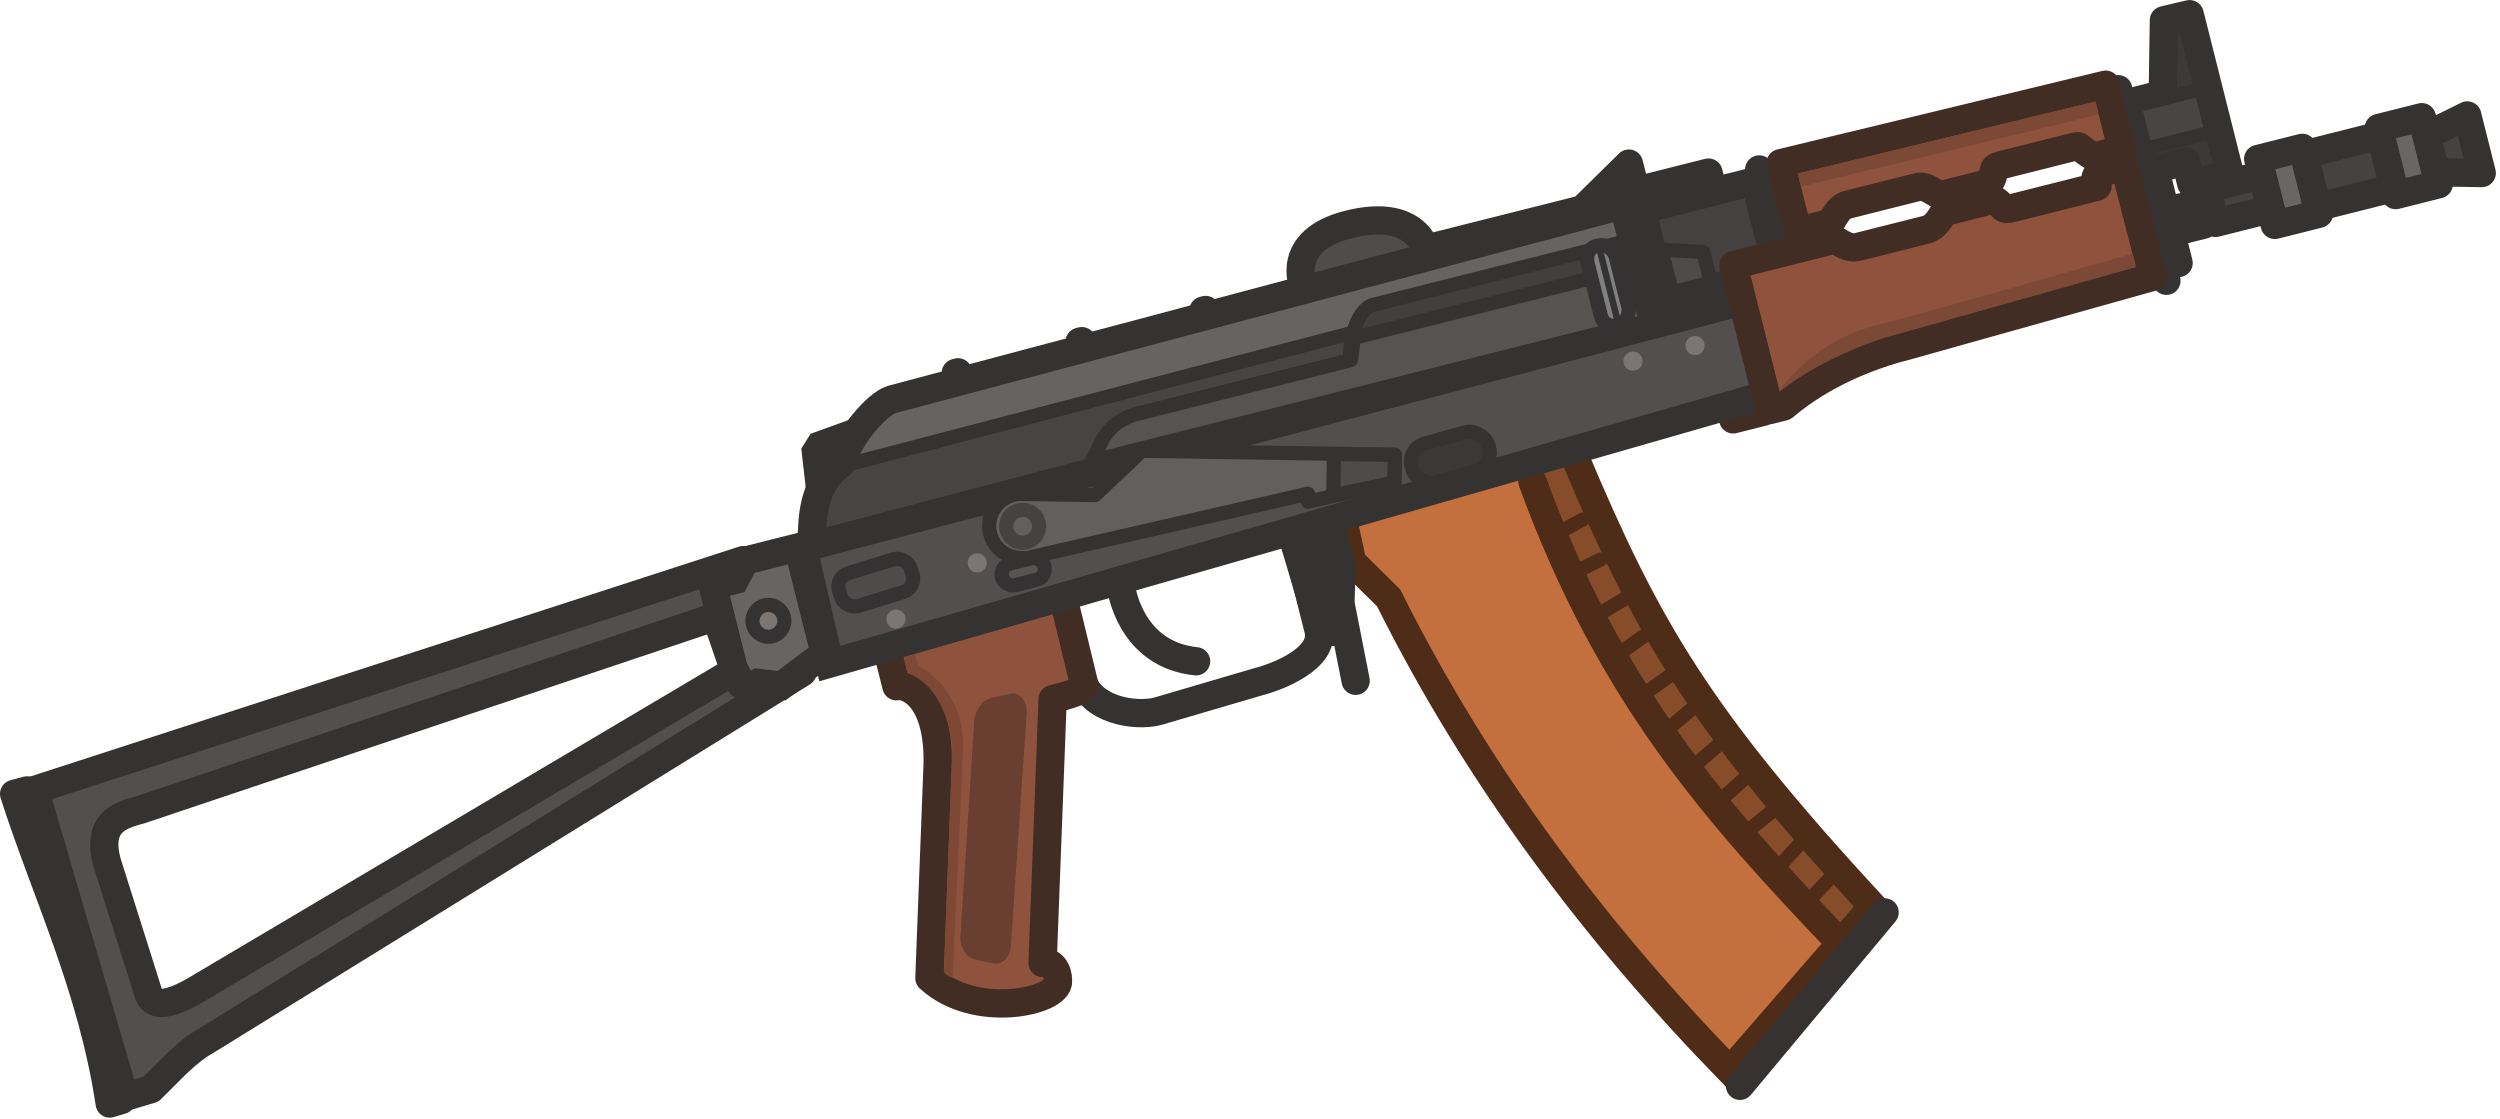 <svg xmlns="http://www.w3.org/2000/svg" xml:space="preserve" width="123.003" height="55.079" viewBox="0 0 32.545 14.573"><g transform="scale(.174)rotate(15.871 626.36 120.081)"><path d="M113.562 176.343c8.958 11.2 14.465 16.445 30.795 26.433l-6.92 14.749c-12.637-7.276-24.253-16.106-34.23-27.038l-3.357-1.846-2.697-5.016 15.405-9.192z" style="display:inline;fill:#c3703e;fill-opacity:1;stroke:#4e2c18;stroke-width:2.117;stroke-linecap:round;stroke-linejoin:miter;stroke-dasharray:none;stroke-opacity:1"/><path d="M111.173 179.176c9.958 13.748 20.087 20.132 31.47 26.824" style="display:inline;fill:none;fill-opacity:1;stroke:#4e2c18;stroke-width:2.117;stroke-linecap:round;stroke-linejoin:miter;stroke-dasharray:none;stroke-opacity:1"/><path d="m110.55 178.34 2.632-1.661 10.333 10.58 13.426 10.204 7.351 5.05-1.423 3.146-16.245-9.844-7.165-7.41c-.35-.362-8.91-10.066-8.91-10.066" style="display:inline;opacity:.51;fill:#4e2c18;fill-opacity:1;stroke:none;stroke-width:2.117;stroke-linecap:round;stroke-linejoin:miter;stroke-dasharray:none;stroke-opacity:1"/><path d="m114.016 182.393 1.574-1.542M115.79 185.1l1.892-1.725M118.17 187.88l2.184-2.316M120.91 189.82l1.752-2.209M123.462 192.29l1.88-2.354M125.906 194.328l1.556-2.306M128.398 196.692l1.525-2.359M131.173 198.329l1.397-2.215" style="opacity:1;fill:#4e2c18;fill-opacity:1;stroke:#4e2c18;stroke-width:1.058;stroke-linecap:round;stroke-linejoin:miter;stroke-dasharray:none;stroke-opacity:1"/><path d="m133.835 199.89 1.233-1.768" style="display:inline;opacity:1;fill:#4e2c18;fill-opacity:1;stroke:#4e2c18;stroke-width:1.058;stroke-linecap:round;stroke-linejoin:miter;stroke-dasharray:none;stroke-opacity:1"/><path d="M90.695 169.805s-2.343-2.875 1.973-5.367c4.492-2.593 6.048.173 6.048.173l10.482-6.052 2.41-4.243 1.051 1.822 4.858-2.805.93 1.611-27.09 15.641z" style="display:inline;opacity:1;fill:#4f4d4c;fill-opacity:1;stroke:#353332;stroke-width:2.117;stroke-linecap:round;stroke-linejoin:round;stroke-dasharray:none;stroke-opacity:1"/><path d="m136.794 201.843.974-1.97" style="opacity:1;fill:#4e2c18;fill-opacity:1;stroke:#4e2c18;stroke-width:1.058;stroke-linecap:round;stroke-linejoin:miter;stroke-dasharray:none;stroke-opacity:1"/><path d="M60.562 198.378c-.543-2.128-1.077-4.257.448-6.296.046-2.172 1.372-5.013 2.356-5.7l48.686-28.978 5.785 9.898-55.766 34.027z" style="display:inline;opacity:1;fill:#6e6b69;fill-opacity:1;stroke:#353332;stroke-width:2.117;stroke-linecap:round;stroke-linejoin:miter;stroke-dasharray:none;stroke-opacity:1"/><path d="m113.472 157.375 3.481 6.029 7.575-4.373-3.481-6.03z" style="display:inline;opacity:1;fill:#444140;fill-opacity:1;stroke:#353332;stroke-width:2.117;stroke-linecap:round;stroke-linejoin:round;stroke-dasharray:none;stroke-opacity:1"/><path d="M82.733 202.496c1.25 2.164 4.628 1.764 6.152.884l6.607-4.166c1.333-.77 4.413-3.09 3.306-5.007l-2.073-3.591" style="opacity:1;fill:none;fill-opacity:1;stroke:#353332;stroke-width:2.117;stroke-linecap:round;stroke-linejoin:miter;stroke-dasharray:none;stroke-opacity:1"/><path d="m68.036 204.222 1.555 2.693c.617-.356 3.21-.277 4.544 4.7l3.8 15.627c4.142 2.096 9.839-.963 9.314-2.427-.2-.745-.848-1.341-1.48-.977l-4.676-19.198s2.248-1.227 2.035-1.597-3.514-6.21-3.514-6.21z" style="display:inline;opacity:1;fill:#8f533d;fill-opacity:1;stroke:#422d25;stroke-width:2.117;stroke-linecap:round;stroke-linejoin:round;stroke-dasharray:none;stroke-opacity:1"/><path d="m139.586 203.752 1.275-2.426" style="opacity:1;fill:#4e2c18;fill-opacity:1;stroke:#4e2c18;stroke-width:1.058;stroke-linecap:round;stroke-linejoin:miter;stroke-dasharray:none;stroke-opacity:1"/><path d="m126.378 169.412-2.033 1.174-.717-1.241 2.06-1.19z" style="opacity:1;fill:none;fill-opacity:1;stroke:#422d25;stroke-width:2.117;stroke-linecap:round;stroke-linejoin:round;stroke-dasharray:none;stroke-opacity:1"/><path d="m148.904 132.09 6.166 10.679-2.577 1.488-.862-1.494-2.614 1.509-2.652-4.593 2.24-1.294-1.429-5.333z" style="display:inline;opacity:1;fill:#3c3a39;fill-opacity:1;stroke:#353332;stroke-width:2.117;stroke-linecap:round;stroke-linejoin:round;stroke-dasharray:none;stroke-opacity:1"/><path d="m145.297 138.951 7.39 12.798" style="opacity:1;fill:#686463;fill-opacity:1;stroke:#353332;stroke-width:2.117;stroke-linecap:round;stroke-linejoin:round;stroke-dasharray:none;stroke-opacity:1"/><path d="m60.04 198.878 64.896-38.363 3.58 6.199-64.19 39.933z" style="display:inline;opacity:1;fill:#524f4e;fill-opacity:1;stroke:#353332;stroke-width:2.117;stroke-linecap:round;stroke-linejoin:miter;stroke-dasharray:none;stroke-opacity:1"/><path d="m138.47 218.408 6.86-15.438" style="opacity:1;fill:#482d1e;fill-opacity:1;stroke:#353231;stroke-width:2.117;stroke-linecap:round;stroke-linejoin:miter;stroke-dasharray:none;stroke-opacity:1"/><path d="m121.107 152.071 2.652 4.593" style="opacity:1;fill:#686463;fill-opacity:1;stroke:#353332;stroke-width:2.117;stroke-linecap:round;stroke-linejoin:round;stroke-dasharray:none;stroke-opacity:1"/><path d="m121.205 159.485 5.589 9.68.933-.54c2.147-3.23 5.306-5.552 7.474-6.803l16.433-10.085-4.29-7.344-1.813 1.047c-.3 1.122.763.715-.045 1.125l-5.365 3.098c-.83.48-.504.03-1.496-.235l-3.347 1.932c-.262.979-.473 1.372-.949 1.646l-4.488 2.592c-.552.319-.972.212-1.859-.026zM122.512 151.185l2.62 4.537 2.203-1.272c.235-.879.35-1.364.88-1.67l4.488-2.591c.552-.319.682-.285 1.927.049l3.347-1.932c.282-1.054-.359-1.026.486-1.514l4.907-2.833c.387-.224.23.016 1.513.36l1.92-1.109-2.5-4.33z" style="display:inline;opacity:1;fill:#8f533d;fill-opacity:1;stroke:#422d25;stroke-width:2.117;stroke-linecap:round;stroke-linejoin:round;stroke-dasharray:none;stroke-opacity:1"/><path d="M55.985 200.971 9.697 232.008l12.753 20.257 1.735-1.102c1.099-1.904 1.759-3.402 3.072-4.715l35.284-38.607zm-.816 4.624 2.454 3.517-32.395 34.155c-1.622 1.623-2.675 1.953-3.248.96l-5.65-8.567c-1.41-2.442-.203-3.474 1.35-4.37z" style="display:inline;opacity:1;fill:#524f4e;fill-opacity:1;stroke:#353332;stroke-width:2.117;stroke-linecap:round;stroke-linejoin:round;stroke-dasharray:none;stroke-opacity:1"/><path d="m59.67 198.93-3.545 2.048-.34 1.591-1.473.851 3.26 5.647c.592.255.584 1.754 1.978.434l1.761-.279 2.44-3.225z" style="display:inline;opacity:1;fill:#686463;fill-opacity:1;stroke:#353332;stroke-width:2.117;stroke-linecap:round;stroke-linejoin:miter;stroke-dasharray:none;stroke-opacity:1"/><path d="M8.299 232.71c4.231 6.377 9.547 12.253 13.213 20.328l.785-.503-13.128-20.342z" style="opacity:1;fill:#524f4e;fill-opacity:1;stroke:#353332;stroke-width:2.117;stroke-linecap:round;stroke-linejoin:round;stroke-dasharray:none;stroke-opacity:1"/><path d="m78.629 193.393-1.92.07a2.3 2.3 142.425 0 0-2.117 1.63l-4.75 15.582a1.52 1.52 61.907 0 0 1.012 1.895l1.702.516a1.62 1.62 152.05 0 0 2.014-1.069l5.282-17.026a1.233 1.233 52.569 0 0-1.223-1.598" style="opacity:.5;fill:#422d25;fill-opacity:1;stroke:none;stroke-width:2.117;stroke-linecap:round;stroke-linejoin:miter;stroke-dasharray:none;stroke-opacity:1" transform="matrix(.689 -.325 .427 .904 -58.771 55.834)"/><path d="M83.751 195.22s1.972 4.635 6.892 3.766" style="opacity:1;fill:none;fill-opacity:1;stroke:#353332;stroke-width:2.117;stroke-linecap:round;stroke-linejoin:miter;stroke-dasharray:none;stroke-opacity:1"/><path d="m94.92 187.856 3.8 5.973c.73.463 1.343.6 1.465-.634l-1-3.929-1.677-2.904zM99.892 191.956l2.633 5.169" style="opacity:1;fill:#353332;fill-opacity:1;stroke:#353332;stroke-width:2.117;stroke-linecap:round;stroke-linejoin:miter;stroke-dasharray:none;stroke-opacity:1"/><path d="m149.555 143.911 3.644 6.311M151.878 146.382l1.52-.879.832 1.44-1.52.879z" style="opacity:1;fill:#686463;fill-opacity:1;stroke:#353332;stroke-width:2.117;stroke-linecap:round;stroke-linejoin:round;stroke-dasharray:none;stroke-opacity:1"/><path d="m164.029 139.986 6.925-6.288 2.22 3.846z" style="opacity:1;fill:#454241;fill-opacity:1;stroke:#353332;stroke-width:2.117;stroke-linecap:round;stroke-linejoin:round;stroke-dasharray:none;stroke-opacity:1"/><rect width="4.355" height="2.63" x="60.969" y="201.829" ry="0" style="opacity:1;fill:#454241;fill-opacity:1;stroke:#353332;stroke-width:2.117;stroke-linecap:round;stroke-linejoin:round;stroke-dasharray:none;stroke-opacity:1" transform="rotate(-30)"/><path d="M67.739 201.118h7.373v4.053h-7.373z" style="opacity:1;fill:#454241;fill-opacity:1;stroke:#353332;stroke-width:2.117;stroke-linecap:round;stroke-linejoin:round;stroke-dasharray:none;stroke-opacity:1" transform="rotate(-30)"/><path d="M65.238 200.6h3.406v5.088h-3.406zM74.552 200.557h3.32v5.174h-3.32z" style="opacity:1;fill:#6a6664;fill-opacity:1;stroke:#353332;stroke-width:2.117;stroke-linecap:round;stroke-linejoin:round;stroke-dasharray:none;stroke-opacity:1" transform="rotate(-30)"/><path d="m60.857 192.031-.638 6.213 57.635-33.84-3.368-5.589-19.011 10.976-.253 2.611-33.61 19.475z" style="opacity:1;fill:#353332;fill-opacity:.671;stroke:none;stroke-width:1.058;stroke-linecap:round;stroke-linejoin:round;stroke-dasharray:none;stroke-opacity:1"/><path d="m146.807 139.822 4.452-2.57 1.66 2.875-4.452 2.57z" style="fill:#484544;fill-opacity:1;stroke:#353332;stroke-width:1.058;stroke-linecap:round;stroke-linejoin:round;stroke-dasharray:none;stroke-opacity:1"/><path d="m61.353 191.182 1.333-4.643 49.356-29.763 2.912 3.46-53.205 31.632z" style="opacity:1;fill:#353332;fill-opacity:.137;stroke:none;stroke-width:1.058;stroke-linecap:round;stroke-linejoin:round;stroke-dasharray:none;stroke-opacity:1"/><path d="m61.684 191.87 52.462-30.9" style="display:inline;opacity:1;fill:#422d25;fill-opacity:1;stroke:#353332;stroke-width:1.058;stroke-linecap:square;stroke-linejoin:round;stroke-dasharray:none;stroke-opacity:1"/><path d="m112.916 159.997-16.847 9.727c-.865.5-1.133 2.658-.486 4.44l-14.17 8.182c-2.134 1.21-2.043 3.287-2.338 4.448l36.81-21.402Z" style="display:inline;opacity:1;fill:#42403e;fill-opacity:1;stroke:#353332;stroke-width:1.058;stroke-linecap:square;stroke-linejoin:round;stroke-dasharray:none;stroke-opacity:1"/><path d="m95.387 172.483 18.606-10.742 2.073 3.59-37.02 21.374c.347-1.154.024-2.78 2.085-4.196l14.496-8.37z" style="display:inline;opacity:1;fill:#565350;fill-opacity:1;stroke:#353332;stroke-width:1.058;stroke-linecap:square;stroke-linejoin:round;stroke-dasharray:none;stroke-opacity:1"/><rect width="3.278" height="1.66" x="-33.54" y="207.162" ry=".814" style="display:inline;opacity:1;fill:#585453;fill-opacity:1;stroke:#343232;stroke-width:1.058;stroke-linecap:round;stroke-linejoin:round;stroke-dasharray:none;stroke-opacity:1" transform="rotate(-30)"/><g transform="rotate(-15 267.01 217.296)"><path d="m87.617 141.903 1.595.021.237 4.161h-1.746z" style="opacity:1;fill:#625f5c;fill-opacity:1;stroke:none;stroke-width:1.058;stroke-linecap:round;stroke-linejoin:round;stroke-dasharray:none;stroke-opacity:1"/><path d="M88.156 146.43a2.39 2.39 0 0 1-2.073-1.196 2.39 2.39 0 0 1 0-2.393 2.39 2.39 0 0 1 2.073-1.197" style="opacity:1;fill:#625f5c;fill-opacity:1;stroke:#353332;stroke-width:1.058;stroke-linecap:square;stroke-linejoin:round;stroke-dasharray:none;stroke-opacity:1"/><path d="M88.436 141.644h5.217l3.45-3.363h18.929v2.068l-6.463 1.55v-.6l-20.95 5.131" style="display:inline;opacity:1;fill:#625f5c;fill-opacity:1;stroke:#353332;stroke-width:1.058;stroke-linecap:round;stroke-linejoin:round;stroke-dasharray:none;stroke-opacity:1"/><circle cx="88.263" cy="144.059" r="1.229" style="opacity:1;fill:#625f5c;fill-opacity:1;stroke:#454342;stroke-width:1.058;stroke-linecap:round;stroke-linejoin:round;stroke-dasharray:none;stroke-opacity:1"/><path d="M111.47 138.3v3.099l4.55-1.039v-2.06z" style="opacity:1;fill:#4e4c4a;fill-opacity:1;stroke:#353332;stroke-width:1.058;stroke-linecap:round;stroke-linejoin:round;stroke-dasharray:none;stroke-opacity:1"/></g><rect width="5.61" height="2.561" x="-56.711" y="202.188" ry="1.037" style="opacity:1;fill:#4e4c4a;fill-opacity:1;stroke:#343232;stroke-width:1.058;stroke-linecap:round;stroke-linejoin:round;stroke-dasharray:none;stroke-opacity:1" transform="rotate(-33.108)"/><path d="m115.702 159.843 3.062-.687 1.179 2.041-2.595 1.498z" style="opacity:1;fill:#4e4c4a;fill-opacity:1;stroke:#343332;stroke-width:1.058;stroke-linecap:round;stroke-linejoin:round;stroke-dasharray:none;stroke-opacity:1"/><rect width="5.961" height="3.018" x="-7.111" y="205.948" ry="1.418" style="opacity:1;fill:#3a3937;fill-opacity:1;stroke:#353332;stroke-width:1.058;stroke-linecap:round;stroke-linejoin:round;stroke-dasharray:none;stroke-opacity:1" transform="rotate(-31.467)"/><circle cx="16.188" cy="203.852" r=".716" style="opacity:1;fill:#7b7674;fill-opacity:1;stroke:none;stroke-width:1.058;stroke-linecap:round;stroke-linejoin:round;stroke-dasharray:none;stroke-opacity:1" transform="rotate(-30)"/><circle cx="-41.996" cy="209.104" r=".716" style="fill:#7b7674;fill-opacity:1;stroke:none;stroke-width:1.058;stroke-linecap:round;stroke-linejoin:round;stroke-dasharray:none;stroke-opacity:1" transform="rotate(-30)"/><circle cx="20.975" cy="203.852" r=".716" style="opacity:1;fill:#7b7674;fill-opacity:1;stroke:none;stroke-width:1.058;stroke-linecap:round;stroke-linejoin:round;stroke-dasharray:none;stroke-opacity:1" transform="rotate(-30)"/><path d="m67.602 183.062-.15.086M75.873 178.286l-.15.086M84.144 173.51l-.149.087" style="opacity:1;fill:#353332;fill-opacity:.137;stroke:#353331;stroke-width:2.117;stroke-linecap:round;stroke-linejoin:round;stroke-dasharray:none;stroke-opacity:1"/><path d="m60.048 194.245-1.186-2.884 2.539-1.828" style="opacity:1;fill:#353332;fill-opacity:.137;stroke:#353331;stroke-width:2.117;stroke-linecap:butt;stroke-linejoin:bevel;stroke-dasharray:none;stroke-opacity:1"/><circle cx="-35.075" cy="206.512" r=".716" style="fill:#7b7674;fill-opacity:1;stroke:none;stroke-width:1.058;stroke-linecap:round;stroke-linejoin:round;stroke-dasharray:none;stroke-opacity:1" transform="rotate(-30)"/><circle cx="-51.284" cy="206.901" r="1.191" style="fill:#7b7674;fill-opacity:1;stroke:#343232;stroke-width:1.058;stroke-linecap:round;stroke-linejoin:round;stroke-dasharray:none;stroke-opacity:1" transform="rotate(-30)"/><g style="stroke-width:1.409;stroke-dasharray:none"><path d="M128.7 172.18s.05-1.403 1.34-1.403 1.525 1.342 1.525 1.342v5.488s-.203 1.341-1.524 1.341-1.342-1.28-1.342-1.28z" style="fill:gray;fill-opacity:1;fill-rule:evenodd;stroke:#343232;stroke-width:1.409;stroke-linecap:round;stroke-linejoin:round;stroke-miterlimit:29;stroke-dasharray:none;stroke-opacity:1" transform="rotate(-30 165.202 119.677)scale(.751)"/></g><path d="M15.563 195.2h.488v5.732h-.488z" style="fill:#333;fill-opacity:1;fill-rule:evenodd;stroke:none;stroke-width:1.058;stroke-linecap:round;stroke-linejoin:round;stroke-miterlimit:29;stroke-dasharray:none;stroke-opacity:1" transform="rotate(-30)"/><path d="M127.089 167.655s1.148-4.177 5.661-6.783c3.22-1.859 16.953-10.393 16.953-10.393l.518.898-16.862 10.37s-3.914 2.61-6.244 5.893zM124.47 152.447l19.932-11.27-.49-.879-19.952 11.282z" style="fill:#7c4936;fill-opacity:1;fill-rule:evenodd;stroke:none;stroke-width:2.117;stroke-linecap:round;stroke-linejoin:round;stroke-miterlimit:29;stroke-dasharray:none;stroke-opacity:1"/><path d="m70.294 204.232.431.747s3.826.623 4.965 5.15l3.914 16.61s-.6-.003-.75-.264m0 0-3.993-16.316s-1.447-4.144-4.748-4.429l-.603-1.045.784-.453" style="fill:#7e4835;fill-opacity:1;fill-rule:evenodd;stroke:none;stroke-width:1.058;stroke-linecap:round;stroke-linejoin:round;stroke-miterlimit:29;stroke-dasharray:none;stroke-opacity:1"/></g></svg>